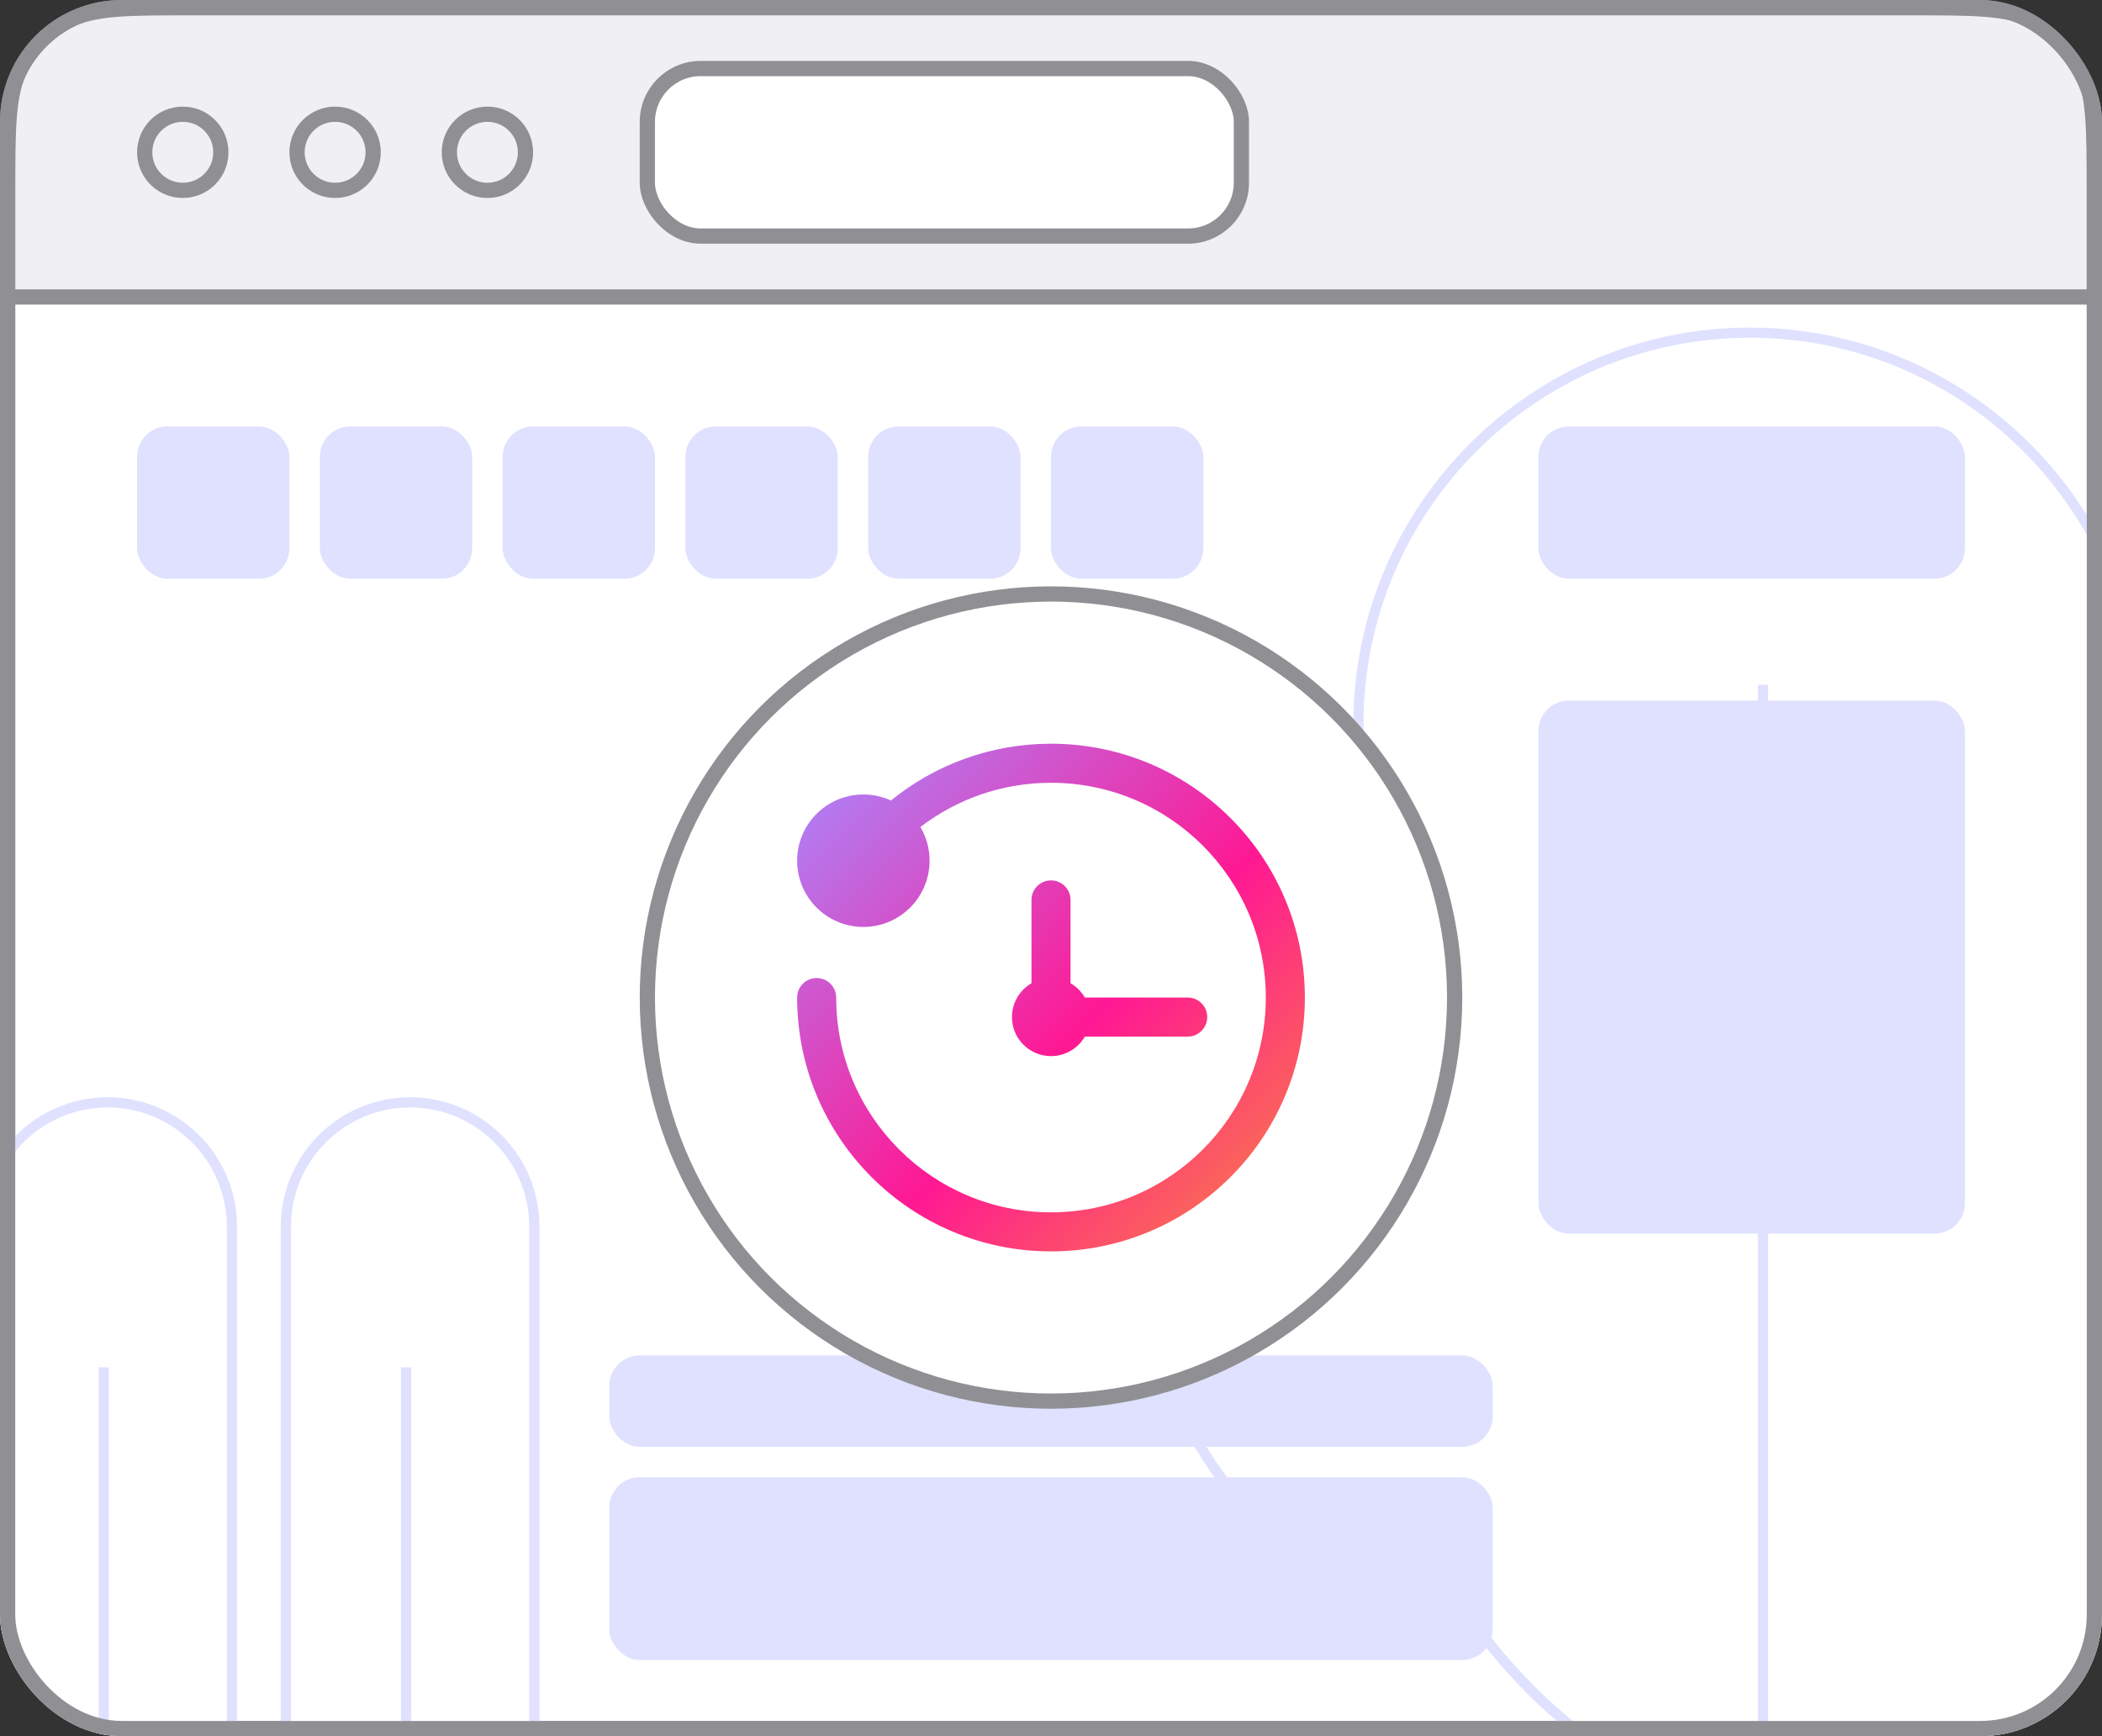 <svg fill="none" xmlns="http://www.w3.org/2000/svg" viewBox="0 0 138 114">
  <rect x="0" y="0" width="138" height="114" fill="#333333" stroke="none"/>
  <g clip-path="url(#a)">
    <rect x=".5" y=".5" width="137" height="113" rx="7.5" fill="#fff" stroke="#909094"/>
    <path d="M139.198 55.854c.89-2.608 1.38-5.402 1.38-8.312 0-14.195-11.508-25.698-25.699-25.698-14.191 0-25.698 11.508-25.698 25.698 0 3.689.783 7.191 2.18 10.364-9.505 3.769-16.233 13.043-16.233 23.892 0 12.985 9.63 23.713 22.134 25.45 6.234 8.281 16.144 13.634 27.305 13.634 18.863 0 34.153-15.29 34.153-34.153 0-13.63-7.983-25.391-19.526-30.869l.004-.004Z" fill="#fff"/>
    <path d="M124.571 121.215c-10.889 0-20.901-4.975-27.487-13.657-12.713-1.833-22.285-12.882-22.285-25.761 0-10.627 6.319-20.038 16.127-24.074-1.375-3.231-2.074-6.653-2.074-10.181 0-14.355 11.676-26.032 26.032-26.032 14.355 0 26.032 11.677 26.032 26.032 0 2.768-.441 5.505-1.304 8.139 11.828 5.74 19.451 17.893 19.451 31.043 0 19.02-15.473 34.487-34.487 34.487l-.005.004Zm-9.692-99.038c-13.986 0-25.364 11.378-25.364 25.365 0 3.547.725 6.991 2.154 10.226l.138.316-.32.129c-9.732 3.858-16.024 13.118-16.024 23.58 0 12.589 9.394 23.389 21.849 25.115l.138.018.085.111c6.457 8.58 16.314 13.502 27.038 13.502 18.65 0 33.82-15.175 33.82-33.82 0-12.994-7.592-24.995-19.335-30.571l-.267-.129.098-.28c.903-2.648 1.361-5.407 1.361-8.201 0-13.986-11.378-25.365-25.364-25.365l-.005.004Z" fill="#DFE1FF"/>
    <path d="M116.076 44.961h-.667V176.715h.667V44.961Z" fill="#DFE1FF"/>
    <path d="M31.621 118.75h-9.394c-1.909 0-3.458-1.549-3.458-3.458V80.543c0-4.499 3.653-8.157 8.157-8.157 4.499 0 8.157 3.653 8.157 8.157v34.749c0 1.909-1.549 3.458-3.458 3.458h-.004Z" fill="#fff"/>
    <path d="M31.621 119.079h-9.394c-2.091 0-3.791-1.7-3.791-3.791V80.538c0-4.681 3.809-8.491 8.491-8.491s8.491 3.809 8.491 8.491v34.75c0 2.091-1.7 3.791-3.791 3.791h-.004Zm-4.695-46.364c-4.312 0-7.823 3.507-7.823 7.823v34.75c0 1.722 1.402 3.124 3.124 3.124h9.394c1.722 0 3.124-1.402 3.124-3.124V80.538c0-4.312-3.506-7.823-7.823-7.823h.004Z" fill="#DFE1FF"/>
    <path d="M26.993 89.776h-.667v49.078h.667V89.776Z" fill="#DFE1FF"/>
    <path d="M11.765 118.75H2.372c-1.909 0-3.458-1.549-3.458-3.458V80.543c0-4.499 3.653-8.157 8.157-8.157 4.499 0 8.157 3.653 8.157 8.157v34.749c0 1.909-1.548 3.458-3.458 3.458h-.004Z" fill="#fff"/>
    <path d="M11.766 119.079H2.372c-2.091 0-3.791-1.7-3.791-3.791V80.538c0-4.681 3.809-8.491 8.49-8.491 4.681 0 8.49 3.809 8.49 8.491v34.75c0 2.091-1.7 3.791-3.791 3.791h-.004ZM7.071 72.715c-4.312 0-7.823 3.507-7.823 7.823v34.75c0 1.722 1.402 3.124 3.124 3.124h9.394c1.722 0 3.124-1.402 3.124-3.124V80.538c0-4.312-3.507-7.823-7.823-7.823h.004Z" fill="#DFE1FF"/>
    <path d="M7.142 89.776h-.667v49.078h.667V89.776Z" fill="#DFE1FF"/>
    <rect x="9" y="28" width="10" height="10" rx="2" fill="#DFE1FF"/>
    <rect x="21" y="28" width="10" height="10" rx="2" fill="#DFE1FF"/>
    <rect x="33" y="28" width="10" height="10" rx="2" fill="#DFE1FF"/>
    <rect x="45" y="28" width="10" height="10" rx="2" fill="#DFE1FF"/>
    <rect x="57" y="28" width="10" height="10" rx="2" fill="#DFE1FF"/>
    <rect x="69" y="28" width="10" height="10" rx="2" fill="#DFE1FF"/>
    <rect x="101" y="46" width="28" height="35" rx="2" fill="#DFE1FF"/>
    <rect x="40" y="97" width="58" height="12" rx="2" fill="#DFE1FF"/>
    <rect x="40" y="89" width="58" height="6" rx="2" fill="#DFE1FF"/>
    <rect x="101" y="28" width="28" height="10" rx="2" fill="#DFE1FF"/>
    <circle cx="69" cy="65.5" r="26.5" fill="#fff" stroke="#909094"/>
    <path fill-rule="evenodd" clip-rule="evenodd" d="M53.615 64.218c-.708 0-1.282.574-1.282 1.282 0 9.205 7.462 16.667 16.667 16.667 9.205 0 16.667-7.462 16.667-16.667 0-9.205-7.462-16.667-16.667-16.667-3.904 0-7.587 1.352-10.508 3.728-.552-.253-1.165-.394-1.812-.394-2.401 0-4.347 1.947-4.347 4.348 0 2.401 1.946 4.348 4.347 4.348 2.403 0 4.349-1.947 4.349-4.348 0-.808-.22-1.565-.604-2.213 2.419-1.855 5.41-2.904 8.575-2.904 7.789 0 14.102 6.314 14.102 14.103 0 7.789-6.314 14.102-14.102 14.102-7.789 0-14.103-6.314-14.103-14.102 0-.708-.574-1.282-1.282-1.282ZM77.975 65.5h-6.753c-.225-.389-.55-.714-.939-.939v-5.471c0-.708-.574-1.282-1.282-1.282-.708 0-1.282.574-1.282 1.282v5.471c-.766.443-1.282 1.272-1.282 2.221 0 1.416 1.148 2.564 2.564 2.564.949 0 1.778-.516 2.221-1.282h6.753c.708 0 1.282-.574 1.282-1.282 0-.708-.574-1.282-1.282-1.282Z" fill="url(#b)"/>
    <path d="M12.96.5h112.08c2.324 0 4.036 0 5.388.114 1.345.114 2.288.337 3.081.757 1.329.704 2.416 1.79 3.119 3.119.421.794.644 1.736.758 3.082.114 1.351.114 3.064.114 5.388v6.54H.5v-6.54c0-2.324 0-4.036.114-5.388.114-1.345.337-2.288.757-3.082.704-1.329 1.79-2.415 3.119-3.119C5.284.951 6.227.728 7.572.614 8.924.5 10.636.5 12.96.5Z" fill="#F0F0F4" stroke="#909094"/>
    <rect x="42.5" y="4.5" width="39" height="11" rx="3.5" fill="#fff" stroke="#909094"/>
    <circle cx="12" cy="10" r="2.5" stroke="#909094"/>
    <circle cx="22" cy="10" r="2.5" stroke="#909094"/>
    <circle cx="32" cy="10" r="2.5" stroke="#909094"/>
    <rect x=".5" y=".5" width="137" height="113" rx="7.5" stroke="#909094"/>
  </g>
  <defs>
    <linearGradient id="b" x1="83.935" y1="79.863" x2="52.303" y2="48.865" gradientUnits="userSpaceOnUse">
      <stop offset=".026" stop-color="#FA7250"/>
      <stop offset=".401" stop-color="#FF1893"/>
      <stop offset=".995" stop-color="#A78AFF"/>
    </linearGradient>
    <clipPath id="a">
      <rect width="138" height="114" rx="8" fill="#fff"/>
    </clipPath>
  </defs>
</svg>
